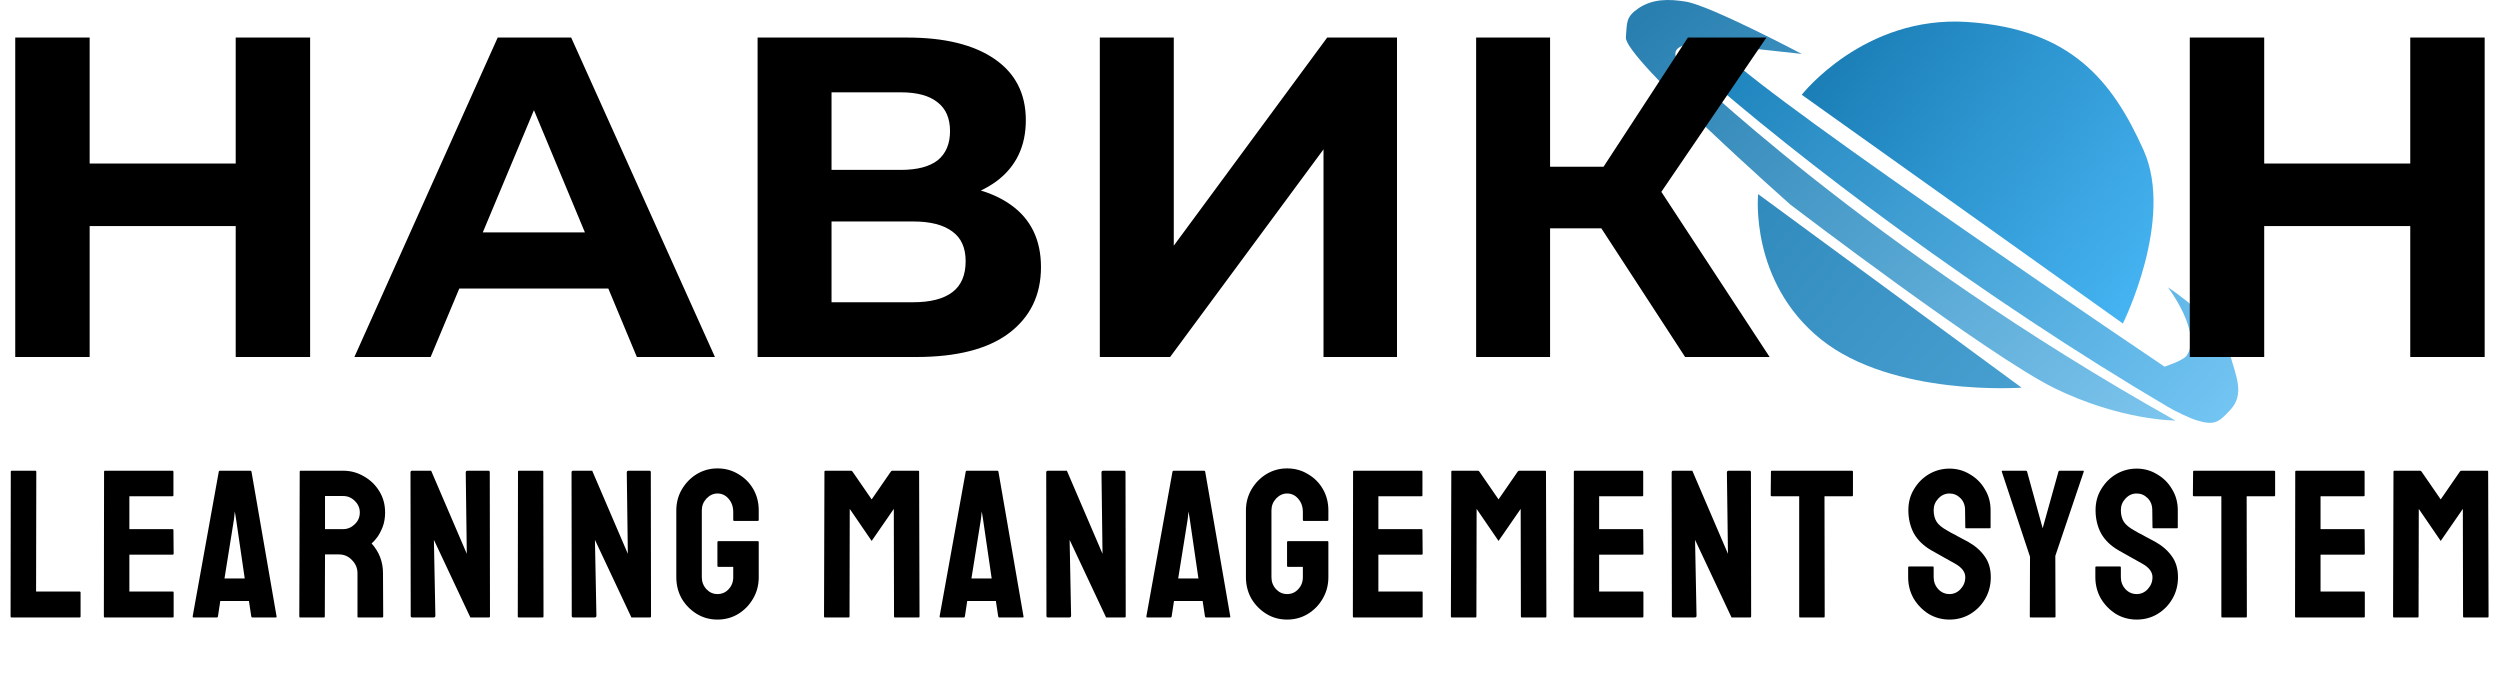 <svg width="166" height="45" viewBox="0 0 166 45" fill="none" xmlns="http://www.w3.org/2000/svg">
<path d="M119.636 6.293L140.959 21.481C140.959 21.481 144.398 14.577 142.335 9.975C140.271 5.372 137.52 1.921 130.641 1.46C123.763 1 119.636 6.293 119.636 6.293Z" fill="url(#paint0_linear_424_51)"/>
<path d="M143.955 19.081C143.955 19.081 146.266 22.133 145.179 23.629C144.945 23.951 143.724 24.345 143.724 24.345C143.724 24.345 118.176 7.16 114.526 3.58C111.606 2.148 112.336 4.296 112.336 4.296C119.636 10.741 131.521 19.686 143.955 27.021C144.432 27.302 145.379 27.768 145.914 27.925C147.038 28.255 147.309 28.062 148.099 27.209C149.058 26.174 148.473 24.978 148.099 23.629C147.462 21.33 143.955 19.081 143.955 19.081Z" fill="url(#paint1_linear_424_51)"/>
<path d="M119.636 3.58L113.067 2.864C110.147 2.864 111.607 4.296 111.607 4.296C111.607 4.296 124.016 16.468 144.45 27.925C144.45 27.925 140.8 27.925 136.42 25.776C132.041 23.628 118.904 13.604 118.904 13.604C118.904 13.604 107.844 3.832 107.958 2.486C108.039 1.529 107.932 1.134 108.788 0.555C109.725 -0.079 110.787 -0.078 111.943 0.109C113.553 0.369 119.636 3.58 119.636 3.58Z" fill="url(#paint2_linear_424_51)"/>
<path d="M116.74 12.889L134.235 25.74C134.235 25.74 125.666 26.359 120.905 22.527C116.145 18.695 116.74 12.889 116.74 12.889Z" fill="url(#paint3_linear_424_51)"/>
<path d="M15.651 2.494H20.592V23.705H15.651V2.494ZM5.953 23.705H1.012V2.494H5.953V23.705ZM16.017 15.009H5.587V10.857H16.017V15.009ZM23.531 23.705L33.047 2.494H37.926L47.472 23.705H42.288L34.48 4.978H36.432L28.594 23.705H23.531ZM28.289 19.16L29.601 15.433H40.58L41.922 19.16H28.289ZM50.304 23.705V2.494H60.246C62.727 2.494 64.658 2.968 66.041 3.918C67.423 4.867 68.115 6.221 68.115 7.978C68.115 9.716 67.464 11.069 66.163 12.039C64.861 12.988 63.133 13.463 60.978 13.463L61.557 12.19C63.957 12.19 65.817 12.665 67.139 13.615C68.46 14.564 69.121 15.938 69.121 17.736C69.121 19.594 68.409 21.059 66.986 22.13C65.583 23.18 63.53 23.705 60.825 23.705H50.304ZM55.214 20.069H60.642C61.781 20.069 62.645 19.847 63.235 19.402C63.825 18.958 64.119 18.271 64.119 17.342C64.119 16.453 63.825 15.796 63.235 15.372C62.645 14.928 61.781 14.706 60.642 14.706H55.214V20.069ZM55.214 11.281H59.819C60.897 11.281 61.71 11.069 62.259 10.645C62.808 10.201 63.082 9.554 63.082 8.706C63.082 7.857 62.808 7.221 62.259 6.797C61.71 6.352 60.897 6.13 59.819 6.13H55.214V11.281ZM73.028 23.705V2.494H77.939V16.312L88.125 2.494H92.761V23.705H87.881V9.918L77.695 23.705H73.028ZM111.892 23.705L105.243 13.493L109.239 11.1L117.504 23.705H111.892ZM98.015 23.705V2.494H102.925V23.705H98.015ZM101.492 15.16V11.069H108.934V15.16H101.492ZM109.696 13.645L105.152 13.1L112.075 2.494H117.29L109.696 13.645ZM160.041 2.494H164.982V23.705H160.041V2.494ZM150.343 23.705H145.402V2.494H150.343V23.705ZM160.407 15.009H149.977V10.857H160.407V15.009Z" fill="black"/>
<path d="M0.758 41C0.72 41 0.702 40.977 0.702 40.93L0.716 31.326C0.716 31.279 0.739 31.256 0.786 31.256H2.34C2.386 31.256 2.41 31.279 2.41 31.326L2.396 39.278H5.28C5.326 39.278 5.35 39.301 5.35 39.348V40.93C5.35 40.977 5.326 41 5.28 41H0.758ZM6.952 41C6.915 41 6.896 40.977 6.896 40.93L6.91 31.312C6.91 31.275 6.929 31.256 6.966 31.256H11.46C11.497 31.256 11.516 31.279 11.516 31.326V32.894C11.516 32.931 11.497 32.95 11.46 32.95H8.59V35.134H11.46C11.497 35.134 11.516 35.153 11.516 35.19L11.53 36.772C11.53 36.809 11.511 36.828 11.474 36.828H8.59V39.278H11.474C11.511 39.278 11.53 39.301 11.53 39.348V40.944C11.53 40.981 11.511 41 11.474 41H6.952ZM12.792 40.93L14.528 31.312C14.538 31.275 14.561 31.256 14.598 31.256H16.628C16.666 31.256 16.689 31.275 16.698 31.312L18.364 40.93C18.374 40.977 18.355 41 18.308 41H16.754C16.717 41 16.694 40.977 16.684 40.93L16.53 39.908H14.626L14.472 40.93C14.463 40.977 14.44 41 14.402 41H12.848C12.811 41 12.792 40.977 12.792 40.93ZM14.906 38.41H16.25L15.676 34.476L15.592 33.958L15.536 34.476L14.906 38.41ZM19.929 41C19.892 41 19.873 40.977 19.873 40.93L19.901 31.312C19.901 31.275 19.919 31.256 19.957 31.256H22.785C23.289 31.256 23.751 31.382 24.171 31.634C24.6 31.877 24.941 32.208 25.193 32.628C25.445 33.039 25.571 33.505 25.571 34.028C25.571 34.373 25.52 34.686 25.417 34.966C25.314 35.237 25.193 35.47 25.053 35.666C24.913 35.853 24.787 35.993 24.675 36.086C25.179 36.646 25.431 37.304 25.431 38.06L25.445 40.93C25.445 40.977 25.422 41 25.375 41H23.793C23.756 41 23.737 40.986 23.737 40.958V38.06C23.737 37.724 23.616 37.435 23.373 37.192C23.14 36.94 22.85 36.814 22.505 36.814H21.581L21.567 40.93C21.567 40.977 21.548 41 21.511 41H19.929ZM21.581 35.134H22.785C23.074 35.134 23.331 35.027 23.555 34.812C23.779 34.597 23.891 34.336 23.891 34.028C23.891 33.729 23.779 33.473 23.555 33.258C23.34 33.043 23.084 32.936 22.785 32.936H21.581V35.134ZM27.383 41C27.308 41 27.271 40.967 27.271 40.902L27.257 31.368C27.257 31.293 27.294 31.256 27.369 31.256H28.629L30.995 36.772L30.925 31.368C30.925 31.293 30.967 31.256 31.051 31.256H32.437C32.493 31.256 32.521 31.293 32.521 31.368L32.535 40.916C32.535 40.972 32.511 41 32.465 41H31.233L28.811 35.848L28.909 40.888C28.909 40.963 28.867 41 28.783 41H27.383ZM34.451 41C34.404 41 34.381 40.977 34.381 40.93L34.395 31.312C34.395 31.275 34.414 31.256 34.451 31.256H36.019C36.056 31.256 36.075 31.275 36.075 31.312L36.089 40.93C36.089 40.977 36.07 41 36.033 41H34.451ZM38.076 41C38.002 41 37.964 40.967 37.964 40.902L37.95 31.368C37.95 31.293 37.988 31.256 38.062 31.256H39.322L41.688 36.772L41.618 31.368C41.618 31.293 41.66 31.256 41.744 31.256H43.13C43.186 31.256 43.214 31.293 43.214 31.368L43.228 40.916C43.228 40.972 43.205 41 43.158 41H41.926L39.504 35.848L39.602 40.888C39.602 40.963 39.56 41 39.476 41H38.076ZM47.636 41.14C47.133 41.14 46.675 41.014 46.264 40.762C45.854 40.51 45.523 40.174 45.27 39.754C45.028 39.325 44.907 38.849 44.907 38.326V33.888C44.907 33.384 45.028 32.922 45.27 32.502C45.523 32.073 45.854 31.732 46.264 31.48C46.684 31.228 47.142 31.102 47.636 31.102C48.15 31.102 48.612 31.228 49.023 31.48C49.443 31.723 49.774 32.054 50.017 32.474C50.259 32.894 50.38 33.365 50.38 33.888V34.532C50.38 34.569 50.357 34.588 50.31 34.588H48.742C48.705 34.588 48.687 34.569 48.687 34.532V34C48.687 33.645 48.584 33.351 48.379 33.118C48.182 32.885 47.935 32.768 47.636 32.768C47.366 32.768 47.123 32.88 46.908 33.104C46.703 33.328 46.6 33.589 46.6 33.888V38.326C46.6 38.634 46.703 38.9 46.908 39.124C47.114 39.339 47.356 39.446 47.636 39.446C47.935 39.446 48.182 39.339 48.379 39.124C48.584 38.909 48.687 38.643 48.687 38.326V37.64H47.706C47.66 37.64 47.636 37.617 47.636 37.57V36.002C47.636 35.955 47.66 35.932 47.706 35.932H50.325C50.362 35.932 50.38 35.955 50.38 36.002V38.326C50.38 38.849 50.255 39.325 50.002 39.754C49.76 40.174 49.433 40.51 49.023 40.762C48.612 41.014 48.15 41.14 47.636 41.14ZM54.771 41C54.734 41 54.715 40.977 54.715 40.93L54.743 31.312C54.743 31.275 54.762 31.256 54.799 31.256H56.507C56.545 31.256 56.577 31.275 56.605 31.312L57.879 33.16L59.153 31.312C59.181 31.275 59.214 31.256 59.251 31.256H60.973C61.011 31.256 61.029 31.275 61.029 31.312L61.057 40.93C61.057 40.977 61.039 41 61.001 41H59.419C59.382 41 59.363 40.977 59.363 40.93L59.349 33.79L57.879 35.918L56.423 33.79L56.409 40.93C56.409 40.977 56.391 41 56.353 41H54.771ZM62.389 40.93L64.125 31.312C64.134 31.275 64.157 31.256 64.195 31.256H66.225C66.262 31.256 66.285 31.275 66.295 31.312L67.961 40.93C67.97 40.977 67.951 41 67.905 41H66.351C66.314 41 66.29 40.977 66.281 40.93L66.127 39.908H64.223L64.069 40.93C64.059 40.977 64.036 41 63.999 41H62.445C62.407 41 62.389 40.977 62.389 40.93ZM64.503 38.41H65.847L65.273 34.476L65.189 33.958L65.133 34.476L64.503 38.41ZM69.596 41C69.521 41 69.484 40.967 69.484 40.902L69.469 31.368C69.469 31.293 69.507 31.256 69.582 31.256H70.841L73.207 36.772L73.138 31.368C73.138 31.293 73.18 31.256 73.263 31.256H74.65C74.706 31.256 74.734 31.293 74.734 31.368L74.748 40.916C74.748 40.972 74.724 41 74.677 41H73.445L71.023 35.848L71.121 40.888C71.121 40.963 71.079 41 70.996 41H69.596ZM76.118 40.93L77.854 31.312C77.863 31.275 77.886 31.256 77.924 31.256H79.954C79.991 31.256 80.014 31.275 80.024 31.312L81.69 40.93C81.699 40.977 81.68 41 81.634 41H80.08C80.042 41 80.019 40.977 80.01 40.93L79.856 39.908H77.952L77.798 40.93C77.788 40.977 77.765 41 77.728 41H76.174C76.136 41 76.118 40.977 76.118 40.93ZM78.232 38.41H79.576L79.002 34.476L78.918 33.958L78.862 34.476L78.232 38.41ZM85.46 41.14C84.956 41.14 84.498 41.014 84.088 40.762C83.677 40.51 83.346 40.174 83.094 39.754C82.851 39.325 82.73 38.849 82.73 38.326V33.888C82.73 33.384 82.851 32.922 83.094 32.502C83.346 32.073 83.677 31.732 84.088 31.48C84.507 31.228 84.965 31.102 85.46 31.102C85.973 31.102 86.435 31.228 86.846 31.48C87.266 31.723 87.597 32.054 87.84 32.474C88.082 32.894 88.204 33.365 88.204 33.888V34.532C88.204 34.569 88.18 34.588 88.133 34.588H86.566C86.528 34.588 86.51 34.569 86.51 34.532V34C86.51 33.645 86.407 33.351 86.201 33.118C86.005 32.885 85.758 32.768 85.46 32.768C85.189 32.768 84.946 32.88 84.731 33.104C84.526 33.328 84.424 33.589 84.424 33.888V38.326C84.424 38.634 84.526 38.9 84.731 39.124C84.937 39.339 85.18 39.446 85.46 39.446C85.758 39.446 86.005 39.339 86.201 39.124C86.407 38.909 86.51 38.643 86.51 38.326V37.64H85.529C85.483 37.64 85.46 37.617 85.46 37.57V36.002C85.46 35.955 85.483 35.932 85.529 35.932H88.147C88.185 35.932 88.204 35.955 88.204 36.002V38.326C88.204 38.849 88.078 39.325 87.826 39.754C87.583 40.174 87.256 40.51 86.846 40.762C86.435 41.014 85.973 41.14 85.46 41.14ZM89.886 41C89.849 41 89.83 40.977 89.83 40.93L89.844 31.312C89.844 31.275 89.863 31.256 89.9 31.256H94.394C94.431 31.256 94.45 31.279 94.45 31.326V32.894C94.45 32.931 94.431 32.95 94.394 32.95H91.524V35.134H94.394C94.431 35.134 94.45 35.153 94.45 35.19L94.464 36.772C94.464 36.809 94.445 36.828 94.408 36.828H91.524V39.278H94.408C94.445 39.278 94.464 39.301 94.464 39.348V40.944C94.464 40.981 94.445 41 94.408 41H89.886ZM96.395 41C96.358 41 96.339 40.977 96.339 40.93L96.367 31.312C96.367 31.275 96.386 31.256 96.423 31.256H98.131C98.168 31.256 98.201 31.275 98.229 31.312L99.503 33.16L100.777 31.312C100.805 31.275 100.838 31.256 100.875 31.256H102.597C102.634 31.256 102.653 31.275 102.653 31.312L102.681 40.93C102.681 40.977 102.662 41 102.625 41H101.043C101.006 41 100.987 40.977 100.987 40.93L100.973 33.79L99.503 35.918L98.047 33.79L98.033 40.93C98.033 40.977 98.014 41 97.977 41H96.395ZM104.545 41C104.507 41 104.489 40.977 104.489 40.93L104.503 31.312C104.503 31.275 104.521 31.256 104.559 31.256H109.053C109.09 31.256 109.109 31.279 109.109 31.326V32.894C109.109 32.931 109.09 32.95 109.053 32.95H106.183V35.134H109.053C109.09 35.134 109.109 35.153 109.109 35.19L109.123 36.772C109.123 36.809 109.104 36.828 109.067 36.828H106.183V39.278H109.067C109.104 39.278 109.123 39.301 109.123 39.348V40.944C109.123 40.981 109.104 41 109.067 41H104.545ZM111.124 41C111.049 41 111.012 40.967 111.012 40.902L110.998 31.368C110.998 31.293 111.035 31.256 111.11 31.256H112.37L114.736 36.772L114.666 31.368C114.666 31.293 114.708 31.256 114.792 31.256H116.178C116.234 31.256 116.262 31.293 116.262 31.368L116.276 40.916C116.276 40.972 116.252 41 116.206 41H114.974L112.552 35.848L112.65 40.888C112.65 40.963 112.608 41 112.524 41H111.124ZM119.522 41C119.484 41 119.466 40.977 119.466 40.93V32.95H117.646C117.599 32.95 117.576 32.927 117.576 32.88L117.59 31.312C117.59 31.275 117.608 31.256 117.646 31.256H122.966C123.012 31.256 123.036 31.275 123.036 31.312V32.88C123.036 32.927 123.017 32.95 122.98 32.95H121.146L121.16 40.93C121.16 40.977 121.141 41 121.104 41H119.522ZM129.445 41.14C128.941 41.14 128.479 41.014 128.059 40.762C127.649 40.501 127.317 40.16 127.065 39.74C126.823 39.311 126.701 38.839 126.701 38.326V37.682C126.701 37.635 126.725 37.612 126.771 37.612H128.339C128.377 37.612 128.395 37.635 128.395 37.682V38.326C128.395 38.634 128.498 38.9 128.703 39.124C128.909 39.339 129.156 39.446 129.445 39.446C129.735 39.446 129.982 39.334 130.187 39.11C130.393 38.886 130.495 38.625 130.495 38.326C130.495 37.981 130.271 37.682 129.823 37.43C129.674 37.346 129.441 37.215 129.123 37.038C128.806 36.861 128.507 36.693 128.227 36.534C127.714 36.235 127.331 35.862 127.079 35.414C126.837 34.957 126.715 34.443 126.715 33.874C126.715 33.351 126.841 32.885 127.093 32.474C127.345 32.054 127.677 31.723 128.087 31.48C128.507 31.237 128.96 31.116 129.445 31.116C129.94 31.116 130.393 31.242 130.803 31.494C131.223 31.737 131.555 32.068 131.797 32.488C132.049 32.899 132.175 33.361 132.175 33.874V35.022C132.175 35.059 132.157 35.078 132.119 35.078H130.551C130.514 35.078 130.495 35.059 130.495 35.022L130.481 33.874C130.481 33.547 130.379 33.281 130.173 33.076C129.968 32.871 129.725 32.768 129.445 32.768C129.156 32.768 128.909 32.88 128.703 33.104C128.498 33.319 128.395 33.575 128.395 33.874C128.395 34.182 128.461 34.439 128.591 34.644C128.722 34.849 128.96 35.045 129.305 35.232C129.352 35.26 129.441 35.311 129.571 35.386C129.711 35.451 129.861 35.531 130.019 35.624C130.178 35.708 130.318 35.783 130.439 35.848C130.57 35.913 130.649 35.955 130.677 35.974C131.144 36.235 131.513 36.557 131.783 36.94C132.054 37.313 132.189 37.775 132.189 38.326C132.189 38.858 132.063 39.339 131.811 39.768C131.569 40.188 131.237 40.524 130.817 40.776C130.407 41.019 129.949 41.14 129.445 41.14ZM134.821 41C134.793 41 134.779 40.981 134.779 40.944L134.793 36.968L132.917 31.312C132.908 31.275 132.922 31.256 132.959 31.256H134.513C134.56 31.256 134.588 31.275 134.597 31.312L135.633 35.078L136.683 31.312C136.693 31.275 136.716 31.256 136.753 31.256H138.321C138.359 31.256 138.373 31.275 138.363 31.312L136.473 36.912L136.487 40.944C136.487 40.981 136.469 41 136.431 41H134.821ZM141.875 41.14C141.371 41.14 140.909 41.014 140.489 40.762C140.079 40.501 139.747 40.16 139.495 39.74C139.253 39.311 139.131 38.839 139.131 38.326V37.682C139.131 37.635 139.155 37.612 139.201 37.612H140.769C140.807 37.612 140.825 37.635 140.825 37.682V38.326C140.825 38.634 140.928 38.9 141.133 39.124C141.339 39.339 141.586 39.446 141.875 39.446C142.165 39.446 142.412 39.334 142.617 39.11C142.823 38.886 142.925 38.625 142.925 38.326C142.925 37.981 142.701 37.682 142.253 37.43C142.104 37.346 141.871 37.215 141.553 37.038C141.236 36.861 140.937 36.693 140.657 36.534C140.144 36.235 139.761 35.862 139.509 35.414C139.267 34.957 139.145 34.443 139.145 33.874C139.145 33.351 139.271 32.885 139.523 32.474C139.775 32.054 140.107 31.723 140.517 31.48C140.937 31.237 141.39 31.116 141.875 31.116C142.37 31.116 142.823 31.242 143.233 31.494C143.653 31.737 143.985 32.068 144.227 32.488C144.479 32.899 144.605 33.361 144.605 33.874V35.022C144.605 35.059 144.587 35.078 144.549 35.078H142.981C142.944 35.078 142.925 35.059 142.925 35.022L142.911 33.874C142.911 33.547 142.809 33.281 142.603 33.076C142.398 32.871 142.155 32.768 141.875 32.768C141.586 32.768 141.339 32.88 141.133 33.104C140.928 33.319 140.825 33.575 140.825 33.874C140.825 34.182 140.891 34.439 141.021 34.644C141.152 34.849 141.39 35.045 141.735 35.232C141.782 35.26 141.871 35.311 142.001 35.386C142.141 35.451 142.291 35.531 142.449 35.624C142.608 35.708 142.748 35.783 142.869 35.848C143 35.913 143.079 35.955 143.107 35.974C143.574 36.235 143.943 36.557 144.213 36.94C144.484 37.313 144.619 37.775 144.619 38.326C144.619 38.858 144.493 39.339 144.241 39.768C143.999 40.188 143.667 40.524 143.247 40.776C142.837 41.019 142.379 41.14 141.875 41.14ZM147.554 41C147.517 41 147.498 40.977 147.498 40.93V32.95H145.678C145.632 32.95 145.608 32.927 145.608 32.88L145.622 31.312C145.622 31.275 145.641 31.256 145.678 31.256H150.998C151.045 31.256 151.068 31.275 151.068 31.312V32.88C151.068 32.927 151.05 32.95 151.012 32.95H149.178L149.192 40.93C149.192 40.977 149.174 41 149.136 41H147.554ZM152.446 41C152.409 41 152.39 40.977 152.39 40.93L152.404 31.312C152.404 31.275 152.423 31.256 152.46 31.256H156.954C156.991 31.256 157.01 31.279 157.01 31.326V32.894C157.01 32.931 156.991 32.95 156.954 32.95H154.084V35.134H156.954C156.991 35.134 157.01 35.153 157.01 35.19L157.024 36.772C157.024 36.809 157.005 36.828 156.968 36.828H154.084V39.278H156.968C157.005 39.278 157.024 39.301 157.024 39.348V40.944C157.024 40.981 157.005 41 156.968 41H152.446ZM158.955 41C158.918 41 158.899 40.977 158.899 40.93L158.927 31.312C158.927 31.275 158.946 31.256 158.983 31.256H160.691C160.728 31.256 160.761 31.275 160.789 31.312L162.063 33.16L163.337 31.312C163.365 31.275 163.398 31.256 163.435 31.256H165.157C165.194 31.256 165.213 31.275 165.213 31.312L165.241 40.93C165.241 40.977 165.222 41 165.185 41H163.603C163.566 41 163.547 40.977 163.547 40.93L163.533 33.79L162.063 35.918L160.607 33.79L160.593 40.93C160.593 40.977 160.574 41 160.537 41H158.955Z" fill="black"/>
<defs>
<linearGradient id="paint0_linear_424_51" x1="144.857" y1="19.409" x2="117.962" y2="-0.518" gradientUnits="userSpaceOnUse">
<stop stop-color="#49B8F7"/>
<stop offset="1" stop-color="#1273A9"/>
</linearGradient>
<linearGradient id="paint1_linear_424_51" x1="99.334" y1="0.12" x2="147.509" y2="41.951" gradientUnits="userSpaceOnUse">
<stop stop-color="#006EAB"/>
<stop offset="1" stop-color="#86D3FE"/>
</linearGradient>
<linearGradient id="paint2_linear_424_51" x1="100.819" y1="-4.646" x2="144.26" y2="42.231" gradientUnits="userSpaceOnUse">
<stop stop-color="#1670A2"/>
<stop offset="1" stop-color="#90D6FD"/>
</linearGradient>
<linearGradient id="paint3_linear_424_51" x1="80.679" y1="-18.463" x2="163.477" y2="50.764" gradientUnits="userSpaceOnUse">
<stop stop-color="#005C8F"/>
<stop offset="1" stop-color="#6FC5F5"/>
</linearGradient>
</defs>
</svg>
